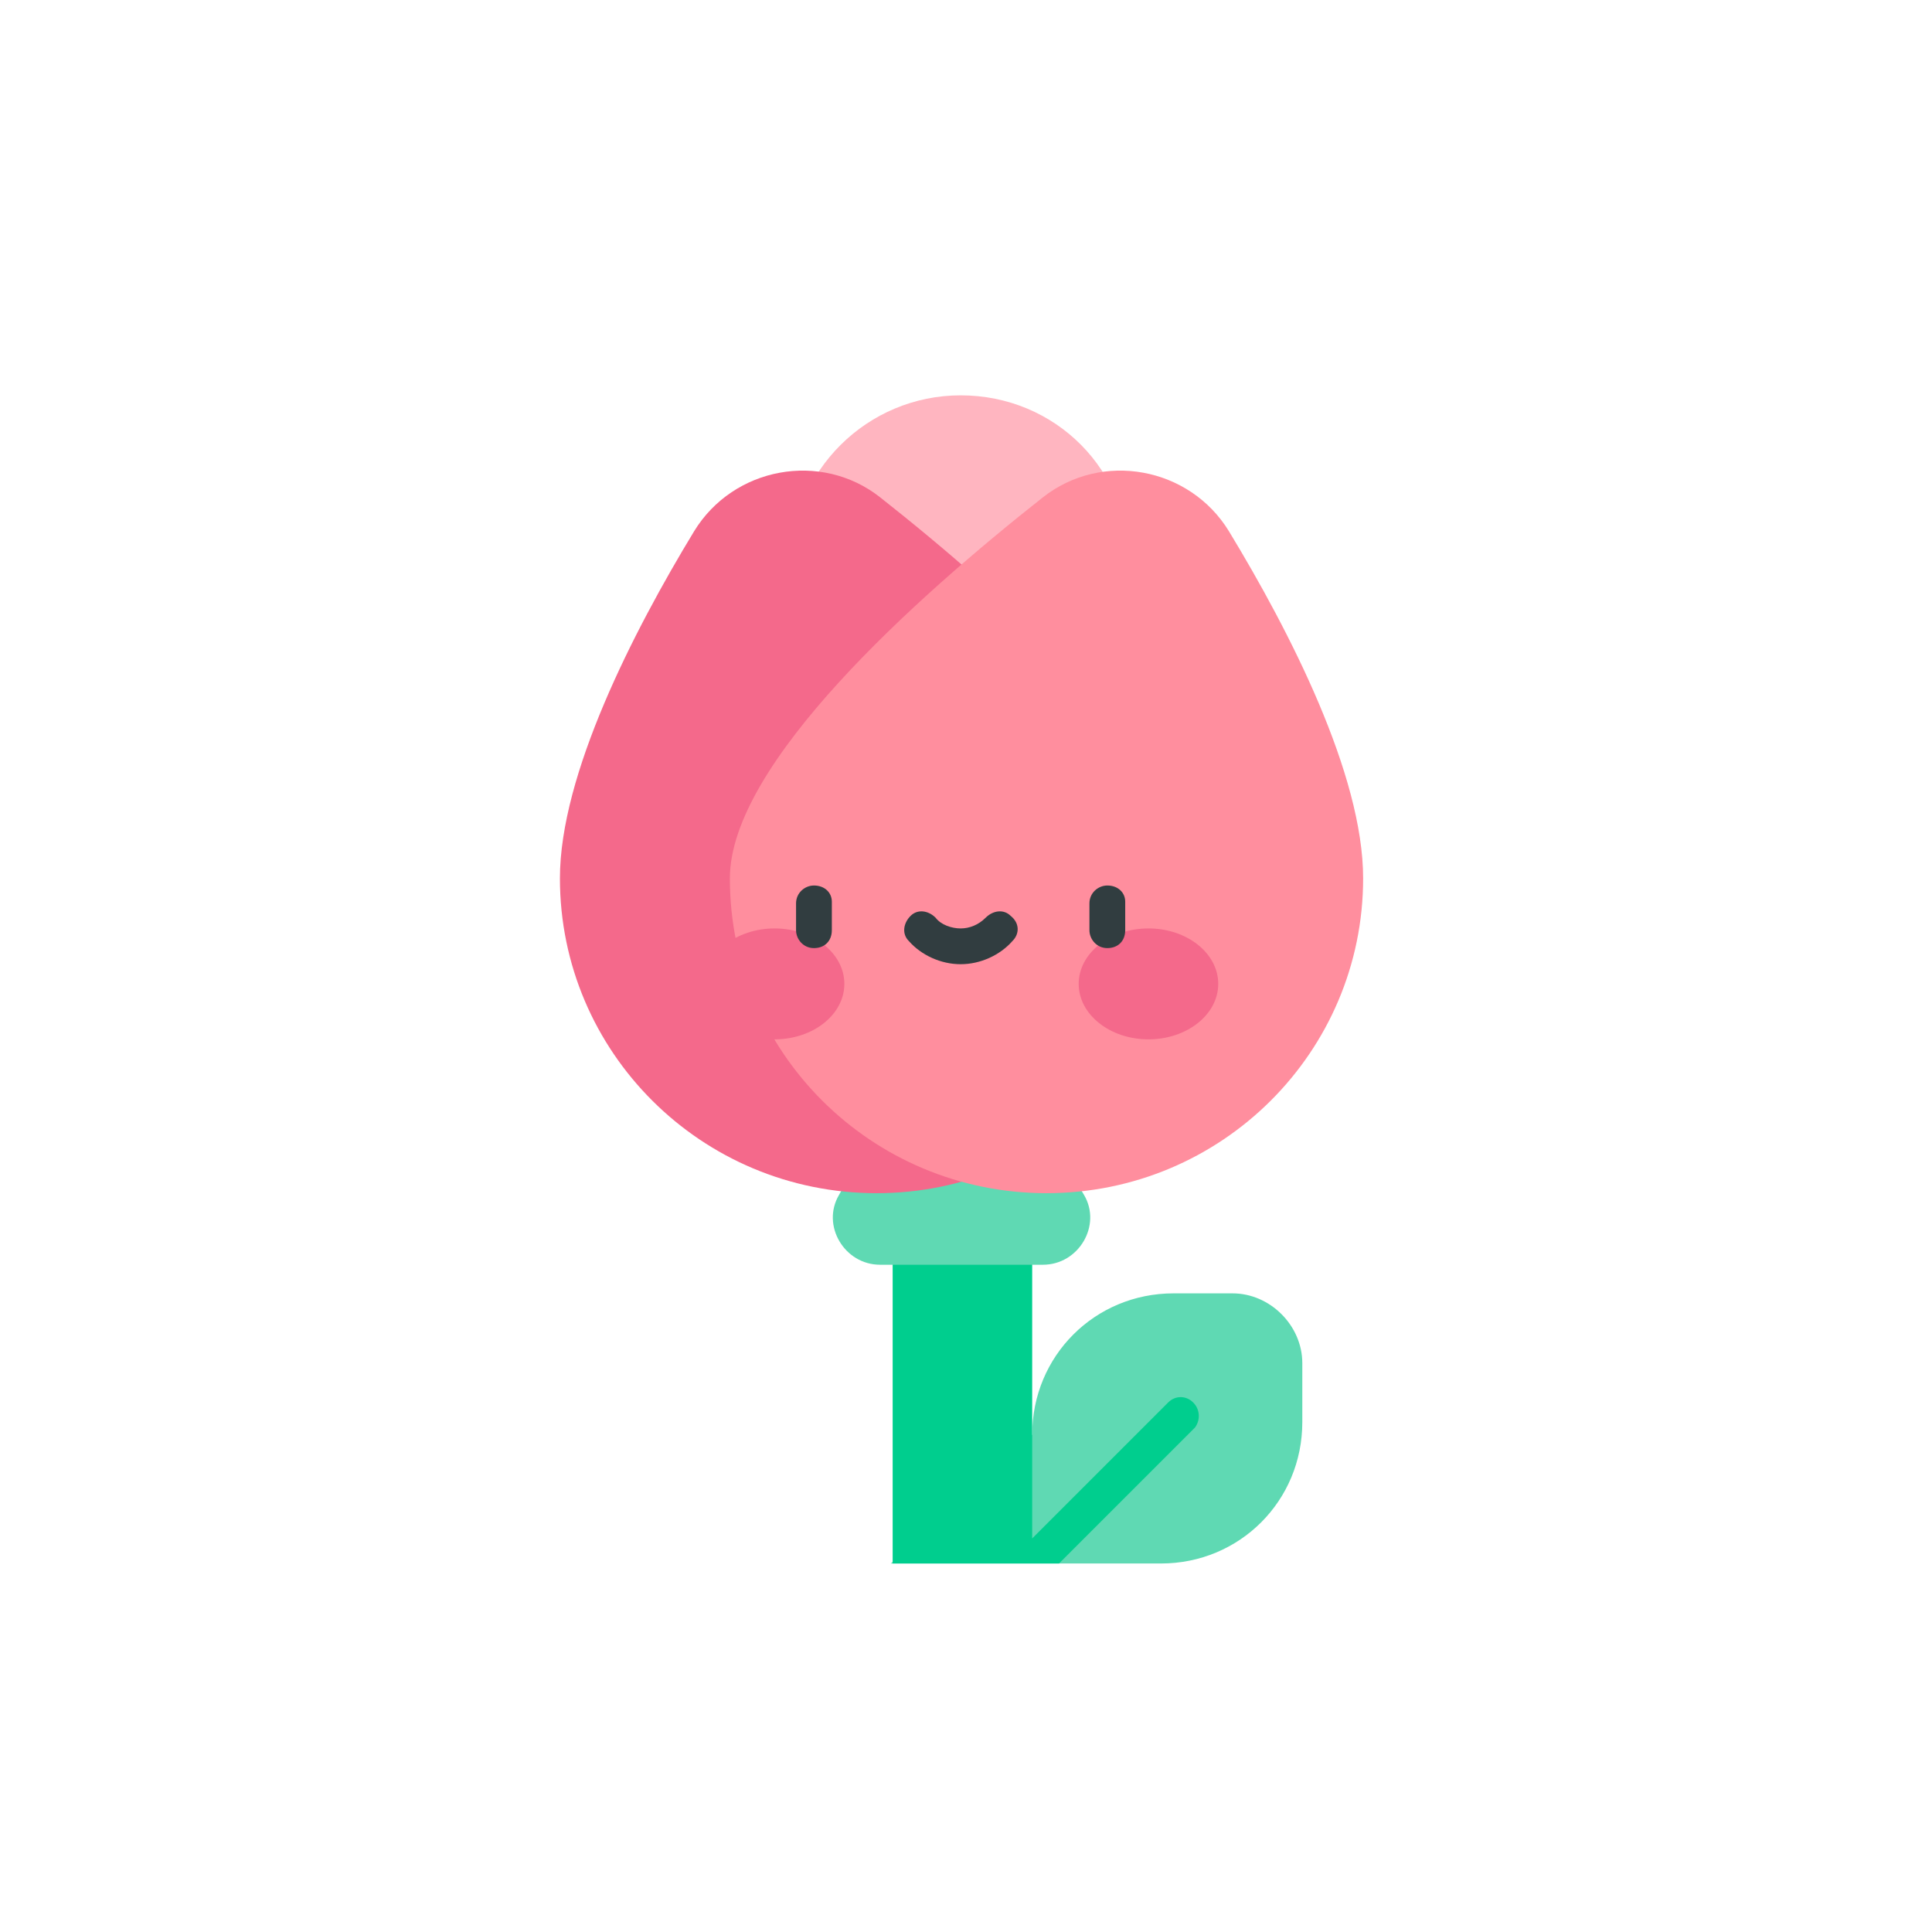 <?xml version="1.0" encoding="utf-8"?>
<!-- Generator: Adobe Illustrator 23.0.2, SVG Export Plug-In . SVG Version: 6.00 Build 0)  -->
<svg version="1.1" id="Capa_1" xmlns="http://www.w3.org/2000/svg" xmlns:xlink="http://www.w3.org/1999/xlink" x="0px" y="0px"
	 viewBox="0 0 108 108" style="enable-background:new 0 0 108 108;" xml:space="preserve">
<style type="text/css">
	.st0{fill:#FFFFFF;}
	.st1{fill:#5FD9B3;}
	.st2{fill:#00CE8E;}
	.st3{fill:#FFB5C0;}
	.st4{fill:#F4698B;}
	.st5{fill:#FF8E9E;}
	.st6{fill:#313D40;}
</style>
<rect class="st0" width="108" height="108"/>
<g>
	<g>
		<path class="st1" d="M68.9,72.3h-3.3c-4.4,0-7.9,3.5-7.9,7.9l-7.9,7.2h15.1c4.4,0,7.9-3.5,7.9-7.9v-3.3
			C72.8,74.1,71,72.3,68.9,72.3z"/>
		<path class="st2" d="M66.7,78.4c-0.4-0.4-1-0.4-1.4,0L57.7,86V69.4l-3.9-2.6l-3.9,2.6v18h9.3l7.6-7.6
			C67.1,79.4,67.1,78.8,66.7,78.4z"/>
		<path class="st1" d="M53.7,62.8c-2.9,0-5.5,1.6-6.8,4c-1,1.7,0.3,3.9,2.3,3.9h9.1c2,0,3.3-2.2,2.3-3.9
			C59.2,64.4,56.7,62.8,53.7,62.8z"/>
	</g>
	<g>
		<path class="st3" d="M53.7,22.1c-5.2,0-9.5,4.2-9.5,9.5h18.9C63.2,26.3,59,22.1,53.7,22.1z"/>
		<path class="st4" d="M66.7,49.1c0,9.7-7.9,17.6-17.7,17.6s-17.7-7.9-17.7-17.6c0-5.8,4.1-13.8,7.5-19.4c2.2-3.6,7.1-4.5,10.4-1.9
			C56.3,33.4,66.7,42.7,66.7,49.1z"/>
		<path class="st5" d="M40.8,49.1c0,9.7,7.9,17.6,17.7,17.6s17.7-7.9,17.7-17.6c0-5.8-4.1-13.8-7.5-19.4c-2.2-3.6-7.1-4.5-10.4-1.9
			C51.2,33.4,40.8,42.7,40.8,49.1z"/>
	</g>
	<g>
		<g>
			<ellipse class="st4" cx="43.3" cy="55" rx="3.9" ry="3.1"/>
			<ellipse class="st4" cx="64.2" cy="55" rx="3.9" ry="3.1"/>
		</g>
	</g>
	<g>
		<path class="st6" d="M45.5,49.5c-0.5,0-1,0.4-1,1V52c0,0.5,0.4,1,1,1s1-0.4,1-1v-1.6C46.5,49.9,46.1,49.5,45.5,49.5z"/>
		<path class="st6" d="M61.9,49.5c-0.5,0-1,0.4-1,1V52c0,0.5,0.4,1,1,1s1-0.4,1-1v-1.6C62.9,49.9,62.5,49.5,61.9,49.5z"/>
		<path class="st6" d="M56.5,51.2c-0.4-0.4-1-0.3-1.4,0.1c-0.4,0.4-0.9,0.6-1.4,0.6s-1.1-0.2-1.4-0.6c-0.4-0.4-1-0.5-1.4-0.1
			c-0.4,0.4-0.5,1-0.1,1.4c0.7,0.8,1.8,1.3,2.9,1.3s2.2-0.5,2.9-1.3C57,52.2,57,51.6,56.5,51.2z"/>
	</g>
</g>
</svg>
